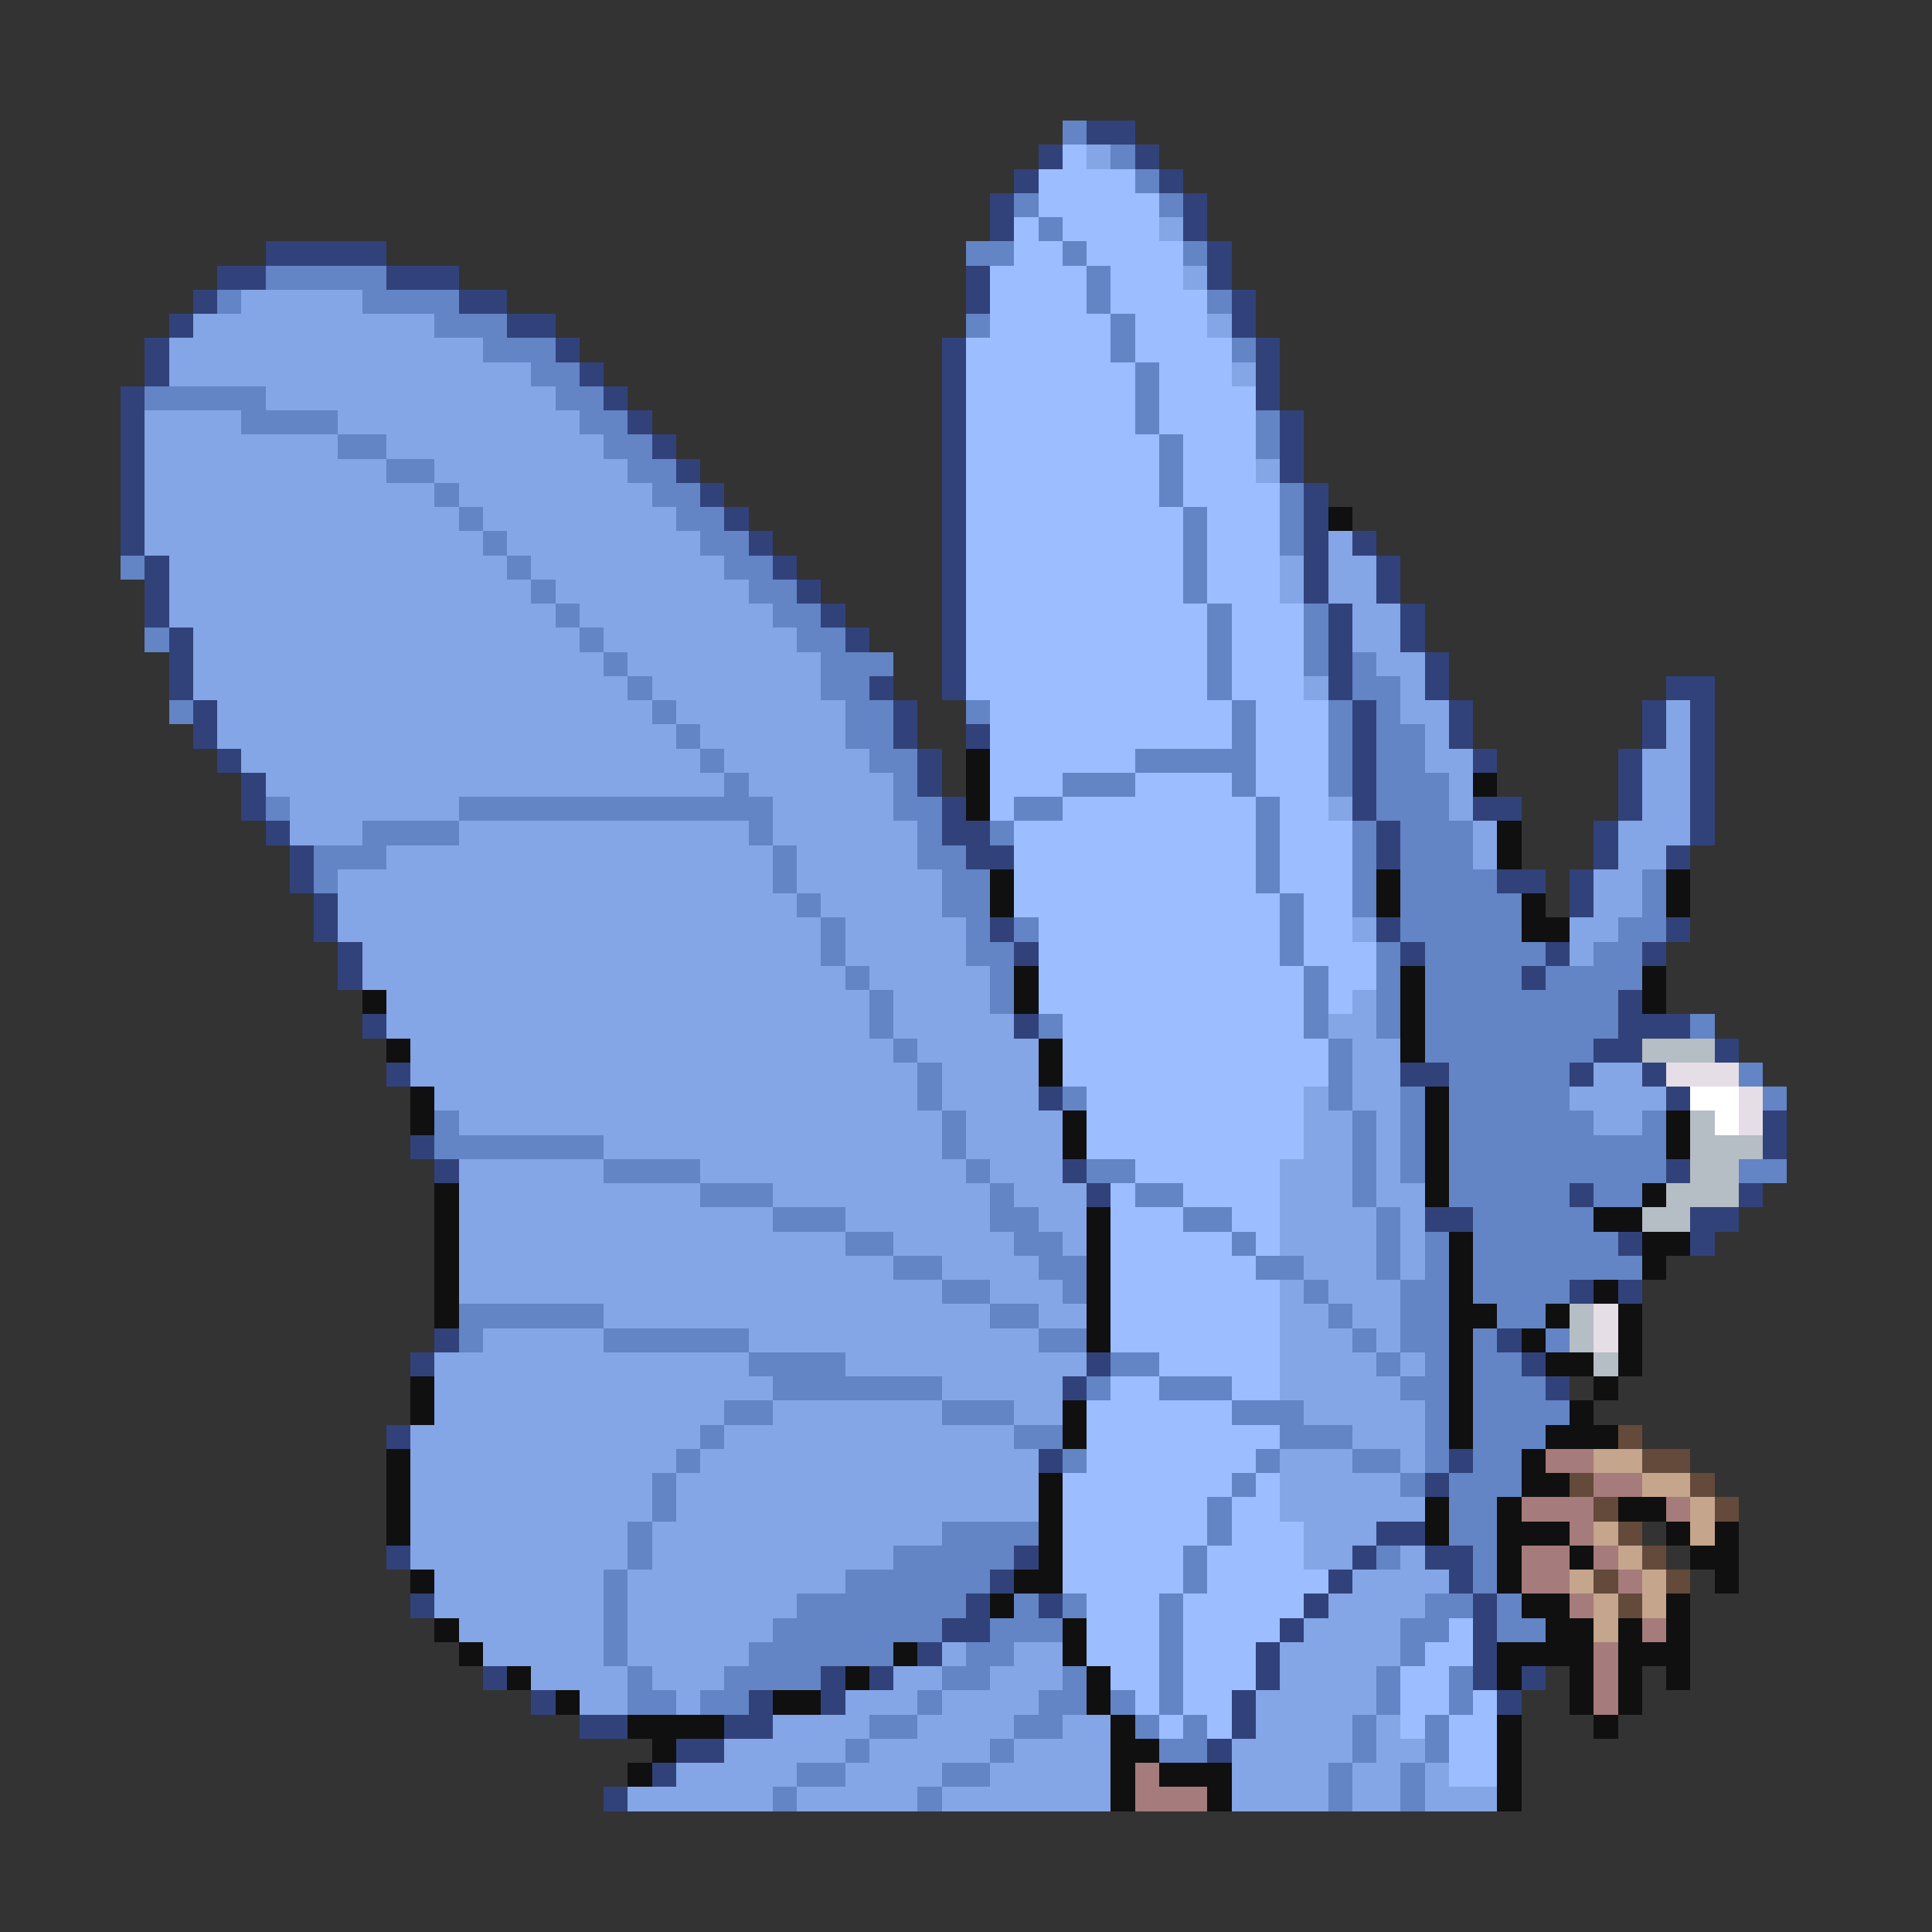 <svg xmlns="http://www.w3.org/2000/svg" viewBox="0 -0.5 80 80" shape-rendering="crispEdges">
<rect x="0" y="-0.5" width="80" height="80" fill="#333333" stroke="none"/>
<path stroke="#6384c5" d="M44 5h1M46 6h1M47 7h1M42 8h1M48 8h1M43 9h1M40 10h2M44 10h1M49 10h1M11 11h5M45 11h1M9 12h1M15 12h4M45 12h1M50 12h1M18 13h3M40 13h1M46 13h1M20 14h3M46 14h1M51 14h1M22 15h2M47 15h1M6 16h5M23 16h2M47 16h1M10 17h4M24 17h2M47 17h1M52 17h1M14 18h2M25 18h2M48 18h1M52 18h1M16 19h2M26 19h2M48 19h1M18 20h1M27 20h2M48 20h1M53 20h1M19 21h1M28 21h2M49 21h1M53 21h1M20 22h1M29 22h2M49 22h1M53 22h1M5 23h1M21 23h1M30 23h2M49 23h1M22 24h1M31 24h2M49 24h1M23 25h1M32 25h2M50 25h1M54 25h1M6 26h1M24 26h1M33 26h2M50 26h1M54 26h1M25 27h1M34 27h3M50 27h1M54 27h1M56 27h1M26 28h1M34 28h2M50 28h1M56 28h2M7 29h1M27 29h1M35 29h2M40 29h1M51 29h1M55 29h1M57 29h1M28 30h1M35 30h2M51 30h1M55 30h1M57 30h2M29 31h1M36 31h2M47 31h5M55 31h1M57 31h2M30 32h1M37 32h1M44 32h3M51 32h1M55 32h1M57 32h3M11 33h1M19 33h13M37 33h2M42 33h2M52 33h1M57 33h3M15 34h4M31 34h1M38 34h1M41 34h1M52 34h1M56 34h1M58 34h3M13 35h3M32 35h1M38 35h2M52 35h1M56 35h1M58 35h3M13 36h1M32 36h1M39 36h2M52 36h1M56 36h1M58 36h4M68 36h1M33 37h1M39 37h2M53 37h1M56 37h1M58 37h5M68 37h1M34 38h1M40 38h1M42 38h1M53 38h1M58 38h5M67 38h2M34 39h1M40 39h2M53 39h1M57 39h1M59 39h5M66 39h2M35 40h1M41 40h1M54 40h1M57 40h1M59 40h4M64 40h4M36 41h1M41 41h1M54 41h1M57 41h1M59 41h8M36 42h1M43 42h1M54 42h1M57 42h1M59 42h8M70 42h1M37 43h1M55 43h1M59 43h7M38 44h1M55 44h1M60 44h5M72 44h1M38 45h1M44 45h1M55 45h1M58 45h1M60 45h5M73 45h1M18 46h1M39 46h1M56 46h1M58 46h1M60 46h6M68 46h1M18 47h7M39 47h1M56 47h1M58 47h1M60 47h9M25 48h4M40 48h1M45 48h2M56 48h1M58 48h1M60 48h9M72 48h2M29 49h3M41 49h1M47 49h2M56 49h1M60 49h5M66 49h2M32 50h3M41 50h2M49 50h2M57 50h1M61 50h5M35 51h2M42 51h2M51 51h1M57 51h1M59 51h1M61 51h6M37 52h2M43 52h2M52 52h2M57 52h1M59 52h1M61 52h7M39 53h2M44 53h1M54 53h1M58 53h2M61 53h4M19 54h6M41 54h2M55 54h1M58 54h2M62 54h2M19 55h1M25 55h6M43 55h2M56 55h1M58 55h2M61 55h1M64 55h1M31 56h4M46 56h2M57 56h1M59 56h1M61 56h2M32 57h7M45 57h1M48 57h3M58 57h2M61 57h3M30 58h2M39 58h3M51 58h3M59 58h1M61 58h4M29 59h1M42 59h2M53 59h3M59 59h1M61 59h3M28 60h1M44 60h1M52 60h1M56 60h2M59 60h1M61 60h2M27 61h1M51 61h1M58 61h1M60 61h3M27 62h1M50 62h1M60 62h2M26 63h1M39 63h4M50 63h1M60 63h2M26 64h1M37 64h5M49 64h1M57 64h1M61 64h1M25 65h1M35 65h6M49 65h1M61 65h1M25 66h1M33 66h7M42 66h1M44 66h1M48 66h1M59 66h2M62 66h1M25 67h1M32 67h7M41 67h3M48 67h1M58 67h2M62 67h2M25 68h1M31 68h6M40 68h2M48 68h1M58 68h1M26 69h1M30 69h4M39 69h2M44 69h1M48 69h1M57 69h1M60 69h1M26 70h2M29 70h2M38 70h1M43 70h2M46 70h1M48 70h1M57 70h1M60 70h1M36 71h2M42 71h2M47 71h1M49 71h1M56 71h1M59 71h1M35 72h1M41 72h1M48 72h2M56 72h1M59 72h1M33 73h2M39 73h2M55 73h1M58 73h1M32 74h1M38 74h1M55 74h1M58 74h1" />
<path stroke="#31427b" d="M45 5h2M43 6h1M47 6h1M42 7h1M48 7h1M41 8h1M49 8h1M41 9h1M49 9h1M11 10h5M50 10h1M9 11h2M16 11h3M40 11h1M50 11h1M8 12h1M19 12h2M40 12h1M51 12h1M7 13h1M21 13h2M51 13h1M6 14h1M23 14h1M39 14h1M52 14h1M6 15h1M24 15h1M39 15h1M52 15h1M5 16h1M25 16h1M39 16h1M52 16h1M5 17h1M26 17h1M39 17h1M53 17h1M5 18h1M27 18h1M39 18h1M53 18h1M5 19h1M28 19h1M39 19h1M53 19h1M5 20h1M29 20h1M39 20h1M54 20h1M5 21h1M30 21h1M39 21h1M54 21h1M5 22h1M31 22h1M39 22h1M54 22h1M56 22h1M6 23h1M32 23h1M39 23h1M54 23h1M57 23h1M6 24h1M33 24h1M39 24h1M54 24h1M57 24h1M6 25h1M34 25h1M39 25h1M55 25h1M58 25h1M7 26h1M35 26h1M39 26h1M55 26h1M58 26h1M7 27h1M39 27h1M55 27h1M59 27h1M7 28h1M36 28h1M39 28h1M55 28h1M59 28h1M69 28h2M8 29h1M37 29h1M56 29h1M60 29h1M68 29h1M70 29h1M8 30h1M37 30h1M40 30h1M56 30h1M60 30h1M68 30h1M70 30h1M9 31h1M38 31h1M56 31h1M61 31h1M67 31h1M70 31h1M10 32h1M38 32h1M56 32h1M67 32h1M70 32h1M10 33h1M39 33h1M56 33h1M61 33h2M67 33h1M70 33h1M11 34h1M39 34h2M57 34h1M66 34h1M70 34h1M12 35h1M40 35h2M57 35h1M66 35h1M69 35h1M12 36h1M62 36h2M65 36h1M13 37h1M65 37h1M13 38h1M41 38h1M57 38h1M69 38h1M14 39h1M42 39h1M58 39h1M64 39h1M68 39h1M14 40h1M63 40h1M67 41h1M15 42h1M42 42h1M67 42h3M66 43h2M71 43h1M16 44h1M58 44h2M65 44h1M68 44h1M43 45h1M69 45h1M73 46h1M17 47h1M73 47h1M18 48h1M44 48h1M69 48h1M45 49h1M65 49h1M72 49h1M59 50h2M70 50h2M67 51h1M70 51h1M65 53h1M67 53h1M18 55h1M62 55h1M17 56h1M45 56h1M63 56h1M44 57h1M64 57h1M16 59h1M43 60h1M60 60h1M59 61h1M57 63h2M16 64h1M42 64h1M56 64h1M59 64h2M41 65h1M55 65h1M60 65h1M17 66h1M40 66h1M43 66h1M54 66h1M61 66h1M39 67h2M53 67h1M61 67h1M38 68h1M52 68h1M61 68h1M20 69h1M34 69h1M36 69h1M52 69h1M61 69h1M63 69h1M22 70h1M31 70h1M34 70h1M51 70h1M62 70h1M24 71h2M30 71h2M51 71h1M28 72h2M50 72h1M27 73h1M25 74h1" />
<path stroke="#9cbdff" d="M44 6h1M43 7h4M43 8h5M42 9h1M44 9h4M42 10h2M45 10h4M41 11h4M46 11h3M41 12h4M46 12h4M41 13h5M47 13h3M40 14h6M47 14h4M40 15h7M48 15h3M40 16h7M48 16h4M40 17h7M48 17h4M40 18h8M49 18h3M40 19h8M49 19h3M40 20h8M49 20h4M40 21h9M50 21h3M40 22h9M50 22h3M40 23h9M50 23h3M40 24h9M50 24h3M40 25h10M51 25h3M40 26h10M51 26h3M40 27h10M51 27h3M40 28h10M51 28h3M41 29h10M52 29h3M41 30h10M52 30h3M41 31h6M52 31h3M41 32h3M47 32h4M52 32h3M41 33h1M44 33h8M53 33h2M42 34h10M53 34h3M42 35h10M53 35h3M42 36h10M53 36h3M42 37h11M54 37h2M43 38h10M54 38h2M43 39h10M54 39h3M43 40h11M55 40h2M43 41h11M55 41h1M44 42h10M44 43h11M44 44h11M45 45h9M45 46h9M45 47h9M47 48h6M46 49h1M49 49h4M46 50h3M51 50h2M46 51h5M52 51h1M46 52h6M46 53h7M46 54h7M46 55h7M48 56h5M46 57h2M51 57h2M45 58h6M45 59h8M45 60h7M44 61h7M52 61h1M44 62h6M51 62h2M44 63h6M51 63h3M44 64h5M50 64h4M44 65h5M50 65h5M45 66h3M49 66h5M45 67h3M49 67h4M60 67h1M45 68h3M49 68h3M59 68h2M46 69h2M49 69h3M58 69h2M47 70h1M49 70h2M58 70h2M61 70h1M48 71h1M50 71h1M58 71h1M60 71h2M60 72h2M60 73h2" />
<path stroke="#84a5e6" d="M45 6h1M48 9h1M49 11h1M10 12h5M8 13h10M50 13h1M7 14h13M7 15h15M51 15h1M11 16h12M6 17h4M14 17h10M6 18h8M16 18h9M6 19h10M18 19h8M52 19h1M6 20h12M19 20h8M6 21h13M20 21h8M6 22h14M21 22h8M55 22h1M7 23h14M22 23h8M53 23h1M55 23h2M7 24h15M23 24h8M53 24h1M55 24h2M7 25h16M24 25h8M56 25h2M8 26h16M25 26h8M56 26h2M8 27h17M26 27h8M57 27h2M8 28h18M27 28h7M54 28h1M58 28h1M9 29h18M28 29h7M58 29h2M69 29h1M9 30h19M29 30h6M59 30h1M69 30h1M10 31h19M30 31h6M59 31h2M68 31h2M11 32h19M31 32h6M60 32h1M68 32h2M12 33h7M32 33h5M55 33h1M60 33h1M68 33h2M12 34h3M19 34h12M32 34h6M61 34h1M67 34h3M16 35h16M33 35h5M61 35h1M67 35h2M14 36h18M33 36h6M66 36h2M14 37h19M34 37h5M66 37h2M14 38h20M35 38h5M56 38h1M65 38h2M15 39h19M35 39h5M65 39h1M15 40h20M36 40h5M16 41h20M37 41h4M56 41h1M16 42h20M37 42h5M55 42h2M17 43h20M38 43h5M56 43h2M17 44h21M39 44h4M56 44h2M66 44h2M18 45h20M39 45h4M54 45h1M56 45h2M65 45h4M19 46h20M40 46h4M54 46h2M57 46h1M66 46h2M25 47h14M40 47h4M54 47h2M57 47h1M19 48h6M29 48h11M41 48h3M53 48h3M57 48h1M19 49h10M32 49h9M42 49h3M53 49h3M57 49h2M19 50h13M35 50h6M43 50h2M53 50h4M58 50h1M19 51h16M37 51h5M44 51h1M53 51h4M58 51h1M19 52h18M39 52h4M54 52h3M58 52h1M19 53h20M41 53h3M53 53h1M55 53h3M25 54h16M43 54h2M53 54h2M56 54h2M20 55h5M31 55h12M53 55h3M57 55h1M18 56h13M35 56h10M53 56h4M58 56h1M18 57h14M39 57h5M53 57h5M18 58h12M32 58h7M42 58h2M54 58h5M17 59h12M30 59h12M56 59h3M17 60h11M29 60h14M53 60h3M58 60h1M17 61h10M28 61h15M53 61h5M17 62h10M28 62h15M53 62h6M17 63h9M27 63h12M54 63h3M17 64h9M27 64h10M54 64h2M58 64h1M18 65h7M26 65h9M56 65h4M18 66h7M26 66h7M55 66h4M19 67h6M26 67h6M54 67h4M20 68h5M26 68h5M39 68h1M42 68h2M53 68h5M22 69h4M27 69h3M37 69h2M41 69h3M53 69h4M24 70h2M28 70h1M35 70h3M39 70h4M52 70h5M32 71h4M38 71h4M44 71h2M52 71h4M57 71h1M30 72h5M36 72h5M42 72h4M51 72h5M57 72h2M28 73h5M35 73h4M41 73h5M51 73h4M56 73h2M59 73h1M26 74h6M33 74h5M39 74h7M51 74h4M56 74h2M59 74h3" />
<path stroke="#101010" d="M55 21h1M40 31h1M40 32h1M61 32h1M40 33h1M62 34h1M62 35h1M41 36h1M57 36h1M69 36h1M41 37h1M57 37h1M63 37h1M69 37h1M63 38h2M42 40h1M58 40h1M68 40h1M15 41h1M42 41h1M58 41h1M68 41h1M58 42h1M16 43h1M43 43h1M58 43h1M43 44h1M17 45h1M59 45h1M17 46h1M44 46h1M59 46h1M69 46h1M44 47h1M59 47h1M69 47h1M59 48h1M18 49h1M59 49h1M68 49h1M18 50h1M45 50h1M66 50h2M18 51h1M45 51h1M60 51h1M68 51h2M18 52h1M45 52h1M60 52h1M68 52h1M18 53h1M45 53h1M60 53h1M66 53h1M18 54h1M45 54h1M60 54h2M64 54h1M67 54h1M45 55h1M60 55h1M63 55h1M67 55h1M60 56h1M64 56h2M67 56h1M17 57h1M60 57h1M66 57h1M17 58h1M44 58h1M60 58h1M65 58h1M44 59h1M60 59h1M64 59h3M16 60h1M63 60h1M16 61h1M43 61h1M63 61h2M16 62h1M43 62h1M59 62h1M62 62h1M67 62h2M16 63h1M43 63h1M59 63h1M62 63h3M69 63h1M71 63h1M43 64h1M62 64h1M65 64h1M70 64h2M17 65h1M42 65h2M62 65h1M71 65h1M41 66h1M63 66h2M69 66h1M18 67h1M44 67h1M64 67h2M67 67h1M69 67h1M19 68h1M37 68h1M44 68h1M62 68h4M67 68h3M21 69h1M35 69h1M45 69h1M62 69h1M65 69h1M67 69h1M69 69h1M23 70h1M32 70h2M45 70h1M65 70h1M67 70h1M26 71h4M46 71h1M62 71h1M66 71h1M27 72h1M46 72h2M62 72h1M26 73h1M46 73h1M48 73h3M62 73h1M46 74h1M50 74h1M62 74h1" />
<path stroke="#b5bdc5" d="M68 43h3M70 46h1M70 47h3M70 48h2M69 49h3M68 50h2M65 54h1M65 55h1M66 56h1" />
<path stroke="#e6dee6" d="M69 44h3M72 45h1M72 46h1M66 54h1M66 55h1" />
<path stroke="#ffffff" d="M70 45h2M71 46h1" />
<path stroke="#634a3a" d="M67 59h1M68 60h2M65 61h1M70 61h1M66 62h1M71 62h1M67 63h1M68 64h1M66 65h1M69 65h1M67 66h1" />
<path stroke="#a57b7b" d="M64 60h2M66 61h2M63 62h3M69 62h1M65 63h1M63 64h2M66 64h1M63 65h2M67 65h1M65 66h1M68 67h1M66 68h1M66 69h1M66 70h1M47 73h1M47 74h3" />
<path stroke="#c5a58c" d="M66 60h2M68 61h2M70 62h1M66 63h1M70 63h1M67 64h1M65 65h1M68 65h1M66 66h1M68 66h1M66 67h1" />
</svg>